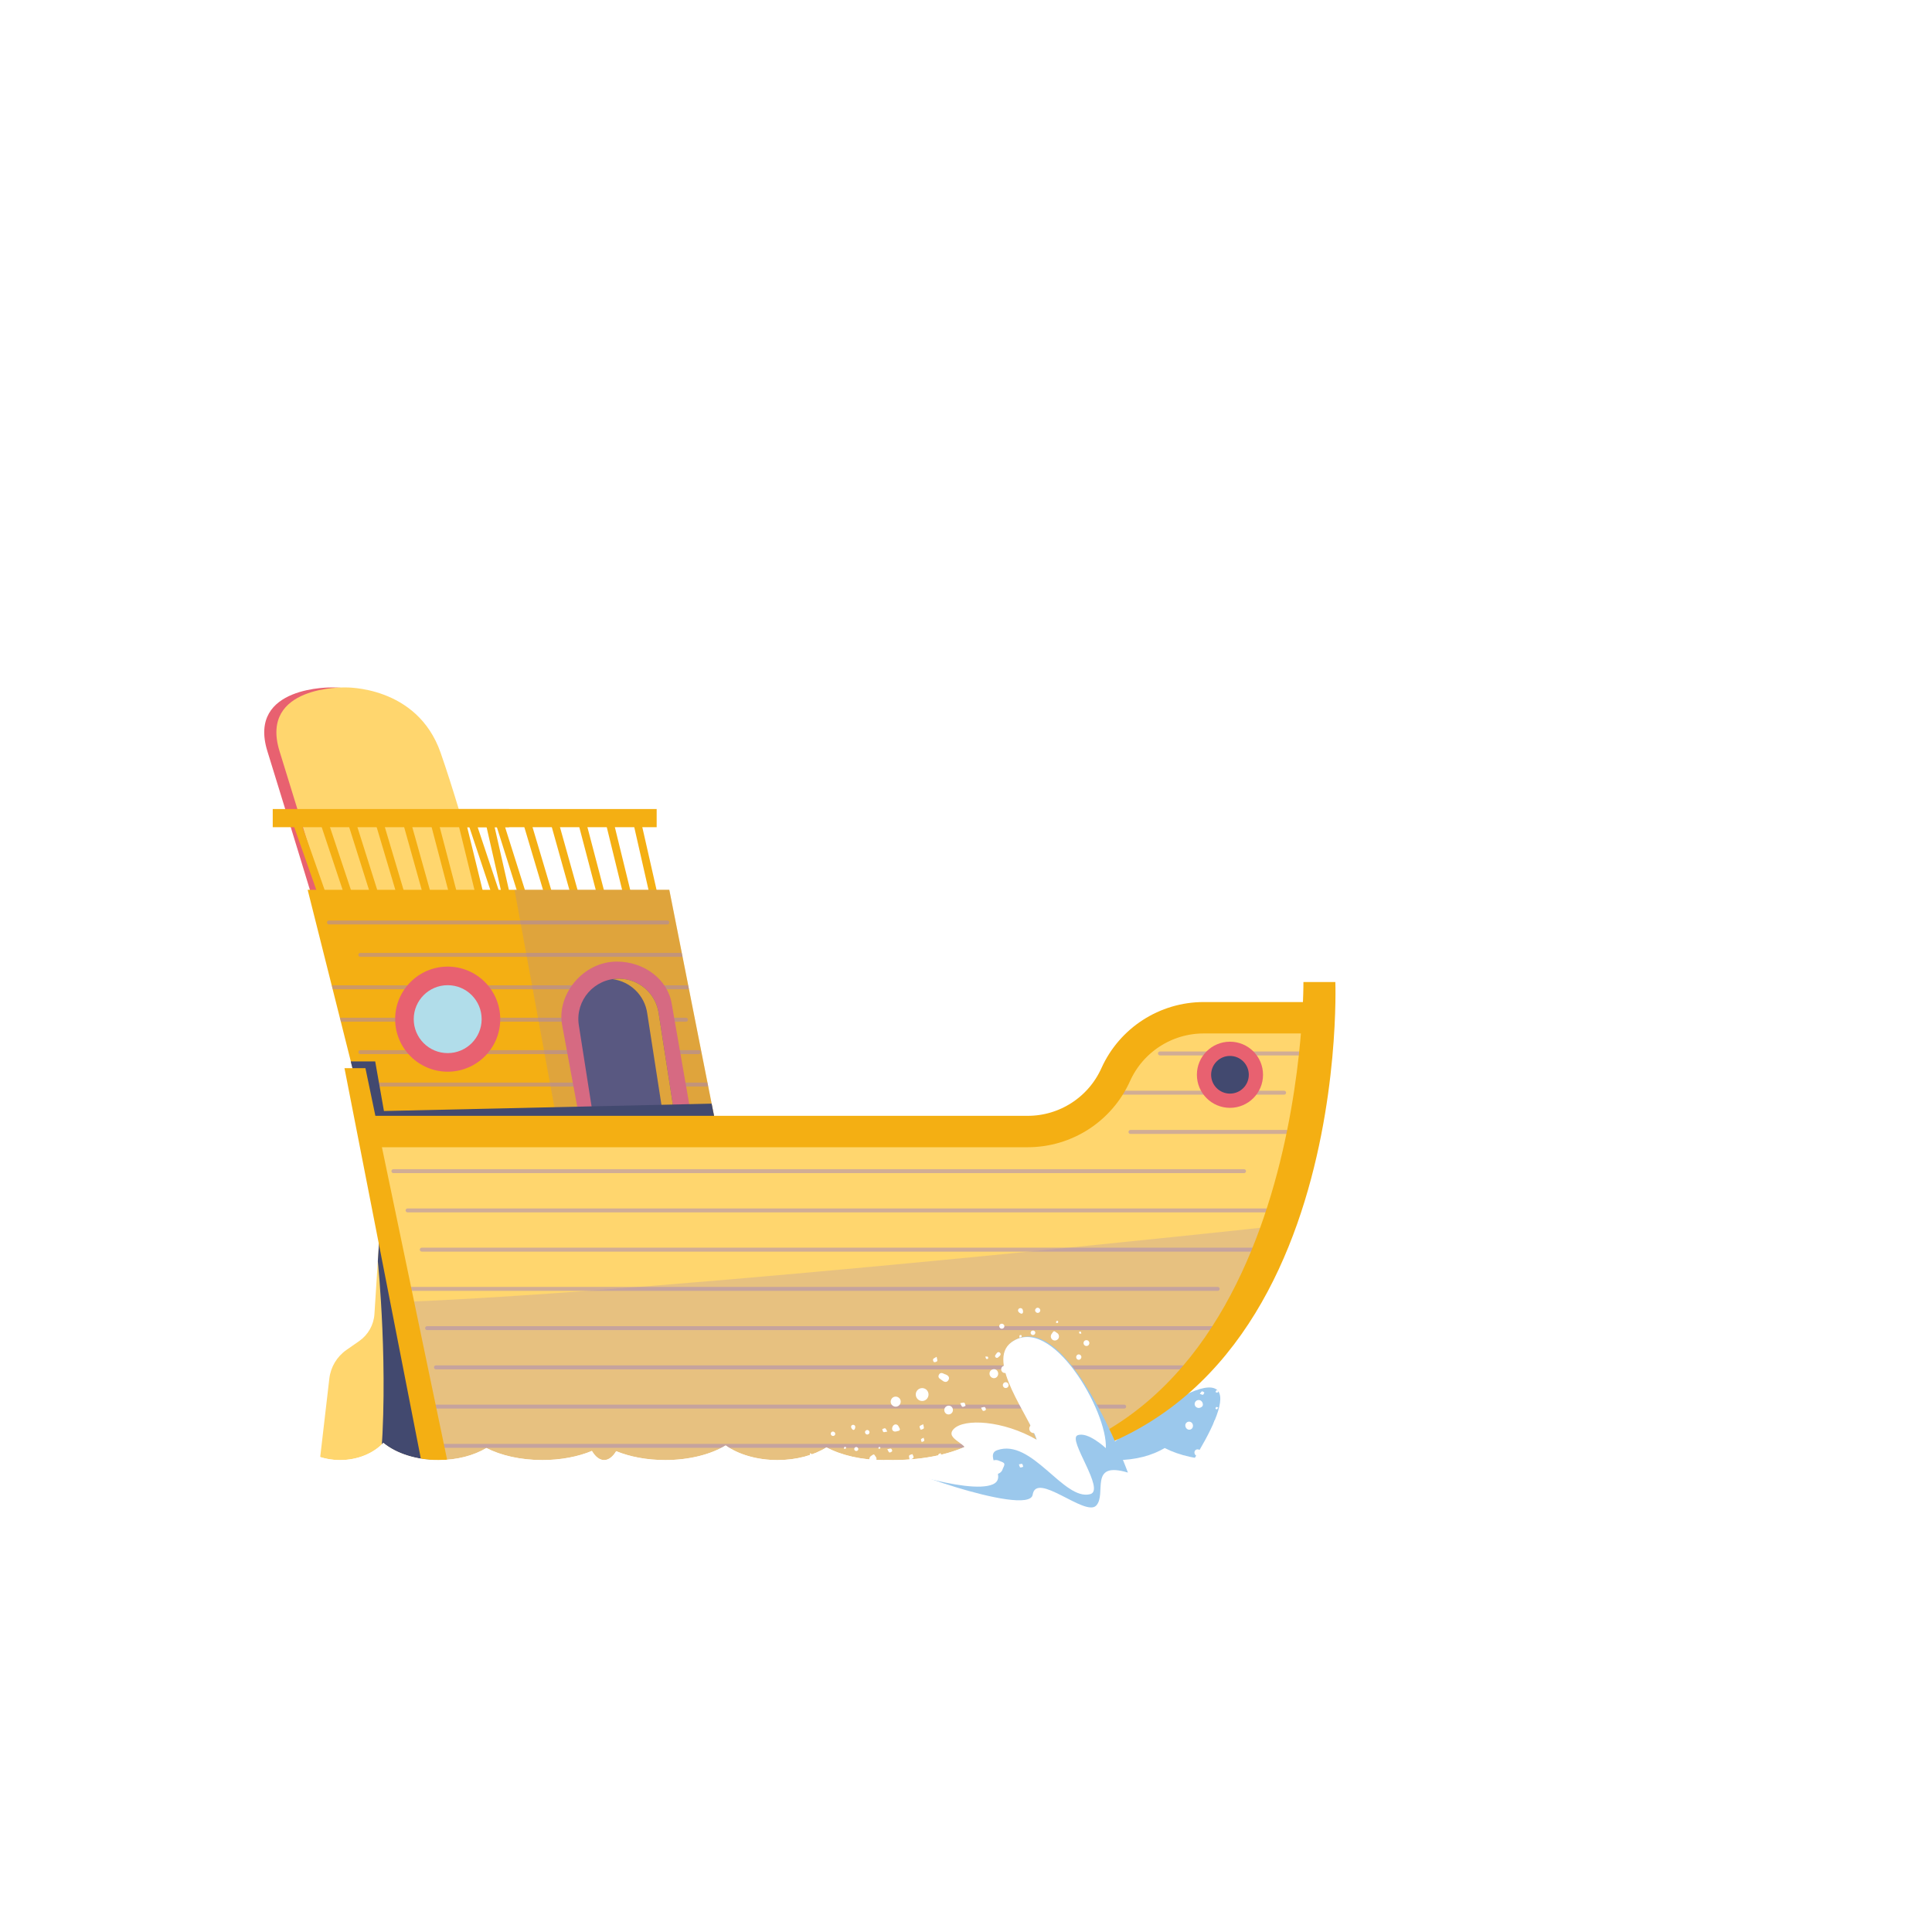 <?xml version="1.0" encoding="UTF-8"?>
<svg xmlns="http://www.w3.org/2000/svg" width="300" height="300" xmlns:xlink="http://www.w3.org/1999/xlink" viewBox="0 0 300 300">
  <defs>
    <clipPath id="b">
      <path d="M27.111,96.934v129.238c1.89.35,3.973.545,6.164.545,5.076,0,9.57-1.043,12.415-2.649.138-.006.275-.012.413-.018,1.532,1.617,3.964,2.668,6.71,2.668s5.18-1.051,6.712-2.67c1.956,1.618,5.059,2.67,8.566,2.67,2.89,0,5.507-.714,7.435-1.87,2.251,1.156,5.308,1.87,8.683,1.87,2.909,0,5.578-.533,7.704-1.418.523.885,1.18,1.418,1.895,1.418.705,0,1.352-.518,1.871-1.38,2.11.862,4.742,1.38,7.607,1.38,3.747,0,7.1-.881,9.394-2.269,1.964,1.388,4.835,2.269,8.044,2.269,2.976,0,5.668-.755,7.61-1.972,2.268,1.217,5.412,1.972,8.888,1.972.154,0,.299-.017.451-.021.308.008.613.021.926.021,5.076,0,9.57-1.043,12.415-2.649.138-.006.275-.012.413-.018,1.532,1.617,3.964,2.668,6.71,2.668s5.18-1.051,6.712-2.67c1.956,1.618,5.059,2.67,8.566,2.67,2.89,0,5.507-.714,7.435-1.87,2.251,1.156,5.308,1.87,8.683,1.87,2.909,0,5.578-.533,7.704-1.418.523.885,1.18,1.418,1.895,1.418.705,0,1.352-.518,1.871-1.38,2.11.862,4.742,1.38,7.607,1.38,3.747,0,7.1-.881,9.394-2.269,1.964,1.388,4.835,2.269,8.044,2.269,2.976,0,5.668-.755,7.61-1.972,2.268,1.217,5.412,1.972,8.888,1.972.622,0,1.226-.036,1.824-.083V96.934H27.111Z" fill="none"/>
    </clipPath>
    <filter id="c" data-name="drop-shadow-5" x="41.03" y="106.744" width="167.562" height="121.549" filterUnits="userSpaceOnUse">
      <feOffset dx="-1.219" dy="0"/>
      <feGaussianBlur result="d" stdDeviation="0"/>
      <feFlood flood-color="#42496f" flood-opacity="1"/>
      <feComposite in2="d" operator="in"/>
      <feComposite in="SourceGraphic"/>
    </filter>
    <clipPath id="e">
      <path d="M58.431,175.703l-9.438-37.534h56.155s5.758,29.124,7.48,37.781l-54.197-.248Z" fill="none"/>
    </clipPath>
    <clipPath id="f">
      <path d="M58.164,175.703h102.289c6.066,0,11.601-3.462,14.255-8.917h0c2.654-5.455,8.188-8.917,14.255-8.917h17.901s-5.042,70.394-54.247,70.394h-83.547l-10.906-52.56Z" fill="none"/>
    </clipPath>
  </defs>
  <g isolation="isolate">
    <g id="a" data-name="bateau 02">
      <g>
        <g clip-path="url(#b)">
          <g>
            <path d="M183.739,229.719s12.46-16.648,7.995-18.232c-4.465-1.584-22.186,13.793-22.186,13.793l14.191,4.439Z" fill="#fff"/>
            <path d="M180.526,233.793s12.46-16.648,7.995-18.232c-4.465-1.584-22.186,13.793-22.186,13.793l14.191,4.439Z" fill="#9bc8ec"/>
            <g>
              <path d="M192.404,225.029c-.524.265-1.029-.081-1.141-.428-.134-.414.059-.864.453-1.018.415-.162.876.04,1.042.457.027.067.042.139.067.206.211.574.182.627-.42.783Z" fill="#fff"/>
              <path d="M193.527,212.481c.114.378-.096.776-.475.899-.399.13-.807-.086-.917-.486-.104-.376.119-.779.495-.893.375-.113.785.106.897.479Z" fill="#fff"/>
              <path d="M186.759,217.913c.093.318-.059.565-.419.68-.347.111-.71-.072-.809-.409-.096-.328.095-.667.431-.764.352-.101.684.104.798.492Z" fill="#fff"/>
              <path d="M184.076,221.509c-.089-.33.092-.651.413-.735.319-.083.643.108.731.432.095.35-.085.696-.406.779-.322.084-.643-.122-.738-.476Z" fill="#fff"/>
              <path d="M192.728,220.048c.094.317-.085.658-.397.755-.317.098-.653-.083-.747-.402-.096-.325.077-.651.398-.75.324-.101.65.073.746.398Z" fill="#fff"/>
              <path d="M187.809,228.283c.079.304-.116.621-.428.694-.297.069-.596-.107-.681-.401-.09-.311.088-.621.404-.705.31-.082.624.101.705.411Z" fill="#fff"/>
              <path d="M190.154,210.404c.302-.077.593.092.678.394.089.314-.091.622-.408.701-.3.074-.598-.098-.681-.395-.087-.313.092-.619.411-.7Z" fill="#fff"/>
              <path d="M185.493,225.691c-.074-.285.081-.564.348-.624.276-.062.581.119.652.389.073.278-.081.542-.36.617-.289.078-.563-.086-.64-.382Z" fill="#fff"/>
              <path d="M196.253,213.172c.022.081.054.161.065.243.036.254-.072.43-.326.474-.258.045-.413-.097-.465-.342-.027-.128-.013-.264-.036-.393-.043-.237.023-.415.267-.471.249-.056.38.089.437.318.014.058.032.116.048.174l.01-.003Z" fill="#fff"/>
              <path d="M182.835,216.387c-.083-.272.062-.563.32-.64.261-.078.577.102.656.373.075.256-.096.557-.354.625-.265.07-.54-.089-.623-.359Z" fill="#fff"/>
              <path d="M199.889,221.63c.3-.095.569.017.66.274.085.242-.064.528-.318.61-.255.083-.73-.172-.799-.429-.055-.203.078-.336.458-.456Z" fill="#fff"/>
              <path d="M197.592,224.872c-.068-.272.101-.551.382-.606.294-.057.5.066.592.35.088.273-.075.545-.356.618-.278.072-.55-.086-.619-.362Z" fill="#fff"/>
              <path d="M200.363,217.188c.061.263-.123.548-.393.611-.275.064-.52-.086-.581-.357-.062-.275.11-.551.381-.613.256-.058.536.11.593.359Z" fill="#fff"/>
              <path d="M193.31,215.628c.253-.07.533.081.609.33.079.261-.092.549-.366.616-.259.063-.53-.096-.594-.349-.064-.251.098-.525.351-.596Z" fill="#fff"/>
              <path d="M195.243,221.81c-.231.032-.422-.06-.503-.32-.074-.238.085-.519.323-.566.262-.052.452.063.537.314.079.232-.087.504-.357.572Z" fill="#fff"/>
              <path d="M188.073,213.385c-.152-.119-.363-.209-.442-.365-.118-.233.036-.429.274-.502.244-.075.473.034.509.274.026.169-.11.363-.174.546l-.166.048Z" fill="#fff"/>
              <path d="M188.61,220.547c.249.163.431.232.517.363.034.052-.117.308-.232.357-.204.087-.391-.024-.419-.262-.012-.106.061-.221.134-.458Z" fill="#fff"/>
              <path d="M186.305,216.43c.163-.191.241-.364.344-.38.11-.018.243.112.366.177-.069.121-.113.303-.215.345-.097.04-.255-.066-.496-.142Z" fill="#fff"/>
              <path d="M190.367,214.956c-.15.178-.22.337-.316.355-.101.019-.227-.098-.342-.155.066-.121.105-.291.206-.346.075-.041.231.069.452.147Z" fill="#fff"/>
              <path d="M197.127,211.173c-.161.189-.236.353-.328.364-.103.012-.265-.095-.317-.194-.03-.058.083-.263.169-.292.099-.034.239.054.476.122Z" fill="#fff"/>
              <path d="M194.874,216.588c.176.159.333.235.345.329.012.101-.111.219-.175.33-.111-.065-.278-.108-.317-.203-.036-.086.068-.23.148-.456Z" fill="#fff"/>
              <path d="M196.012,218.704c.166.132.316.193.331.278.016.09-.077.264-.157.288-.08.024-.253-.069-.291-.152-.035-.078.054-.213.117-.413Z" fill="#fff"/>
              <path d="M185.595,213.711c.164.136.302.196.326.287.021.079-.08.267-.14.273-.104.01-.267-.057-.312-.142-.038-.071.058-.212.126-.417Z" fill="#fff"/>
              <path d="M187.112,212.419c-.164-.141-.312-.207-.325-.294-.014-.095.095-.209.151-.314.103.06.257.097.295.185.035.081-.055.215-.121.423Z" fill="#fff"/>
              <path d="M193.928,226.104c.131.109.277.175.278.243,0,.099-.103.199-.162.298-.097-.066-.234-.112-.275-.203-.028-.061.081-.183.16-.339Z" fill="#fff"/>
              <path d="M189.31,228.738c.126-.132.202-.274.276-.273.097.002.193.116.289.182-.067.085-.122.22-.205.241-.083.02-.194-.075-.36-.15Z" fill="#fff"/>
              <path d="M189.241,215.981c-.101.135-.153.269-.217.276-.093.009-.196-.075-.294-.119.058-.09.097-.216.179-.259.058-.031.175.049.333.102Z" fill="#fff"/>
              <path d="M189.17,218.57c-.1.129-.146.238-.224.271-.048.02-.208-.078-.207-.12.003-.087.06-.201.132-.248.044-.029.155.047.299.098Z" fill="#fff"/>
            </g>
          </g>
          <g filter="url(#c)">
            <g>
              <g>
                <rect x="66.499" y="125.621" width="36.687" height="2.831" fill="#f4af13"/>
                <g>
                  <line x1="70.154" y1="127.509" x2="74.637" y2="140.25" fill="none" stroke="#f4af13" stroke-miterlimit="10" stroke-width="1.219"/>
                  <line x1="74.435" y1="127.509" x2="78.699" y2="140.284" fill="none" stroke="#f4af13" stroke-miterlimit="10" stroke-width="1.219"/>
                  <line x1="78.716" y1="127.509" x2="82.76" y2="140.317" fill="none" stroke="#f4af13" stroke-miterlimit="10" stroke-width="1.219"/>
                  <line x1="82.996" y1="127.509" x2="86.822" y2="140.351" fill="none" stroke="#f4af13" stroke-miterlimit="10" stroke-width="1.219"/>
                  <line x1="87.277" y1="127.509" x2="90.884" y2="140.385" fill="none" stroke="#f4af13" stroke-miterlimit="10" stroke-width="1.219"/>
                  <line x1="91.558" y1="127.509" x2="94.945" y2="140.418" fill="none" stroke="#f4af13" stroke-miterlimit="10" stroke-width="1.219"/>
                  <line x1="95.838" y1="127.509" x2="99.007" y2="140.452" fill="none" stroke="#f4af13" stroke-miterlimit="10" stroke-width="1.219"/>
                  <line x1="100.119" y1="127.509" x2="103.068" y2="140.486" fill="none" stroke="#f4af13" stroke-miterlimit="10" stroke-width="1.219"/>
                </g>
              </g>
              <g>
                <path d="M50.763,142.845s-4.837-15.926-8.022-26.19c-3.185-10.264,10.146-9.91,10.146-9.91,0,0,11.207-.354,14.865,10.146,3.657,10.5,7.55,25.718,7.55,25.718l-24.538.236Z" fill="#e86170"/>
                <path d="M52.651,142.845s-4.837-15.926-8.022-26.19c-3.185-10.264,10.146-9.91,10.146-9.91,0,0,11.207-.354,14.865,10.146,3.657,10.5,7.55,25.718,7.55,25.718l-24.538.236Z" fill="#ffd66e"/>
              </g>
              <path d="M58.431,175.703l-9.438-37.534h56.155s5.758,29.124,7.48,37.781l-54.197-.248Z" fill="#f4af13"/>
              <g clip-path="url(#e)">
                <g mix-blend-mode="multiply" opacity=".5">
                  <line x1="57.173" y1="168.406" x2="113.092" y2="168.406" fill="none" stroke="#a384bb" stroke-linecap="round" stroke-linejoin="round" stroke-width=".61"/>
                  <line x1="57.173" y1="163.372" x2="109.71" y2="163.372" fill="none" stroke="#a384bb" stroke-linecap="round" stroke-linejoin="round" stroke-width=".61"/>
                  <line x1="51.746" y1="158.339" x2="107.744" y2="158.339" fill="none" stroke="#a384bb" stroke-linecap="round" stroke-linejoin="round" stroke-width=".61"/>
                  <line x1="49.78" y1="153.305" x2="109.71" y2="153.305" fill="none" stroke="#a384bb" stroke-linecap="round" stroke-linejoin="round" stroke-width=".61"/>
                  <line x1="57.173" y1="148.272" x2="107.98" y2="148.272" fill="none" stroke="#a384bb" stroke-linecap="round" stroke-linejoin="round" stroke-width=".61"/>
                  <line x1="52.297" y1="143.238" x2="104.834" y2="143.238" fill="none" stroke="#a384bb" stroke-linecap="round" stroke-linejoin="round" stroke-width=".61"/>
                </g>
              </g>
              <g>
                <circle cx="70.736" cy="158.253" r="8.159" fill="#e86170"/>
                <circle cx="70.736" cy="158.253" r="5.273" fill="#b1ddea"/>
              </g>
              <g>
                <path d="M109.473,178.496h-17.39l-3.616-19.546c-.71-4.601,3.312-9.634,8.534-9.634h0c4.305,0,7.949,2.826,8.534,6.619l3.937,22.561Z" fill="#e86170"/>
                <path d="M106.368,175.847h-12.654l-2.631-16.761c-.516-3.765,2.41-7.12,6.21-7.12h0c3.133,0,5.785,2.313,6.21,5.417l2.865,18.465Z" fill="#42496f"/>
                <path d="M103.503,157.383c-.426-3.104-3.078-5.417-6.21-5.417-.319,0-.629.032-.934.077,2.752.374,4.982,2.52,5.368,5.34l2.865,18.465h1.776l-2.865-18.465Z" fill="#f4af13"/>
                <path d="M87.997,175.703l-6.885-37.534h24.036s5.758,29.124,7.48,37.781l-24.632-.248Z" fill="#a384bb" mix-blend-mode="multiply" opacity=".25"/>
              </g>
              <g>
                <rect x="43.569" y="125.621" width="36.687" height="2.831" fill="#f4af13"/>
                <g>
                  <line x1="47.224" y1="127.509" x2="51.707" y2="140.25" fill="none" stroke="#f4af13" stroke-miterlimit="10" stroke-width="1.219"/>
                  <line x1="51.505" y1="127.509" x2="55.769" y2="140.284" fill="none" stroke="#f4af13" stroke-miterlimit="10" stroke-width="1.219"/>
                  <line x1="55.785" y1="127.509" x2="59.83" y2="140.317" fill="none" stroke="#f4af13" stroke-miterlimit="10" stroke-width="1.219"/>
                  <line x1="60.066" y1="127.509" x2="63.892" y2="140.351" fill="none" stroke="#f4af13" stroke-miterlimit="10" stroke-width="1.219"/>
                  <line x1="64.347" y1="127.509" x2="67.953" y2="140.385" fill="none" stroke="#f4af13" stroke-miterlimit="10" stroke-width="1.219"/>
                  <line x1="68.628" y1="127.509" x2="72.015" y2="140.418" fill="none" stroke="#f4af13" stroke-miterlimit="10" stroke-width="1.219"/>
                  <line x1="72.908" y1="127.509" x2="76.077" y2="140.452" fill="none" stroke="#f4af13" stroke-miterlimit="10" stroke-width="1.219"/>
                  <line x1="77.189" y1="127.509" x2="80.138" y2="140.486" fill="none" stroke="#f4af13" stroke-miterlimit="10" stroke-width="1.219"/>
                </g>
              </g>
              <path d="M58.431,175.703l54.197.248c-.235-1.183-.548-2.757-.909-4.578l-50.881,1.146-1.359-7.703h-3.795l2.748,10.888Z" fill="#42496f"/>
            </g>
            <g>
              <g>
                <path d="M60.467,186.803l-1.105,17.233c-.108,1.691-.982,3.241-2.374,4.209l-1.966,1.368c-1.486,1.033-2.456,2.655-2.665,4.452l-1.651,14.197h18.364l-8.602-41.46Z" fill="#ffd66e"/>
                <path d="M60.467,186.803l-.579,9.037s1.776,17.316.326,32.423h8.856l-8.602-41.46Z" fill="#42496f"/>
              </g>
              <path d="M58.164,175.703h102.289c6.066,0,11.601-3.462,14.255-8.917h0c2.654-5.455,8.188-8.917,14.255-8.917h17.901s-5.042,70.394-54.247,70.394h-83.547l-10.906-52.56Z" fill="#ffd66e"/>
              <g mix-blend-mode="multiply" opacity=".5">
                <g clip-path="url(#f)">
                  <g>
                    <line x1="62.306" y1="181.858" x2="194.389" y2="181.858" fill="none" stroke="#a384bb" stroke-linecap="round" stroke-linejoin="round" stroke-width=".61"/>
                    <line x1="64.509" y1="187.951" x2="200.1" y2="187.951" fill="none" stroke="#a384bb" stroke-linecap="round" stroke-linejoin="round" stroke-width=".61"/>
                    <line x1="66.711" y1="194.044" x2="197.327" y2="194.044" fill="none" stroke="#a384bb" stroke-linecap="round" stroke-linejoin="round" stroke-width=".61"/>
                    <line x1="63.241" y1="200.137" x2="190.301" y2="200.137" fill="none" stroke="#a384bb" stroke-linecap="round" stroke-linejoin="round" stroke-width=".61"/>
                    <line x1="67.542" y1="206.23" x2="191.699" y2="206.23" fill="none" stroke="#a384bb" stroke-linecap="round" stroke-linejoin="round" stroke-width=".61"/>
                    <line x1="68.913" y1="212.323" x2="188.873" y2="212.323" fill="none" stroke="#a384bb" stroke-linecap="round" stroke-linejoin="round" stroke-width=".61"/>
                    <line x1="66.856" y1="218.417" x2="175.778" y2="218.417" fill="none" stroke="#a384bb" stroke-linecap="round" stroke-linejoin="round" stroke-width=".61"/>
                    <line x1="68.913" y1="224.51" x2="170.233" y2="224.51" fill="none" stroke="#a384bb" stroke-linecap="round" stroke-linejoin="round" stroke-width=".61"/>
                    <line x1="202.785" y1="175.765" x2="176.756" y2="175.765" fill="none" stroke="#a384bb" stroke-linecap="round" stroke-linejoin="round" stroke-width=".61"/>
                    <line x1="173.382" y1="169.672" x2="200.616" y2="169.672" fill="none" stroke="#a384bb" stroke-linecap="round" stroke-linejoin="round" stroke-width=".61"/>
                    <line x1="181.335" y1="163.579" x2="204.954" y2="163.579" fill="none" stroke="#a384bb" stroke-linecap="round" stroke-linejoin="round" stroke-width=".61"/>
                  </g>
                </g>
              </g>
              <path d="M154.571,228.262s32.103,2.519,44.319-37.823c0,0-92.994,10.133-135.609,11.743l5.789,26.08h85.501Z" fill="#a384bb" mix-blend-mode="multiply" opacity=".25"/>
              <path d="M152.419,228.262c59.042-.816,56.15-75.77,56.15-75.77h-4.955s.617,72.303-51.195,75.77Z" fill="#f4af13"/>
              <polygon points="70.98 228.262 57.964 165.867 54.71 165.867 66.913 228.262 70.98 228.262" fill="#f4af13"/>
              <path d="M58.164,175.703h102.639c5.896,0,11.244-3.457,13.664-8.834h0c2.42-5.376,7.768-8.834,13.664-8.834h17.547" fill="none" stroke="#f4af13" stroke-miterlimit="10" stroke-width="4.876"/>
              <g>
                <circle cx="192.207" cy="166.89" r="5.135" fill="#e86170"/>
                <circle cx="192.207" cy="166.89" r="2.925" fill="#42496f"/>
              </g>
            </g>
          </g>
        </g>
        <g>
          <path d="M175.142,228.662s-9.568-26.22-18.071-20.245c-2.405,1.69,3.905,15.144,3.905,15.144,0,0-8.4-4.08-9.071-.576s-3.902,6.233-10.364,4.94c-6.462-1.292,18.236,7.835,18.811,4.169.574-3.666,8.162,3.467,9.861,1.695,1.699-1.772-1.245-6.975,4.929-5.127Z" fill="#9bc8ec"/>
          <path d="M171.712,224.868c.307-5.671-8.427-20.919-14.641-16.451-4.091,2.941,2.882,11.611,3.905,15.144-5.19-2.997-11.257-3.346-12.88-1.674-1.624,1.673,2.994,2.384,1.723,3.905s-13.202,1.552-13.202,1.552c0,0,13.678,4.838,17.552,3.141,2.44-1.069-1.482-4.55.681-5.306,5.407-1.892,10.289,7.887,14.422,6.836,2.449-.623-3.542-8.49-1.961-9.141,1.581-.651,4.402,1.994,4.402,1.994Z" fill="#fff"/>
          <g>
            <g>
              <path d="M135.948,226.15c.278.3.144.705-.067.847-.251.169-.59.127-.768-.107-.188-.247-.142-.594.105-.785.04-.031.085-.055.125-.085.344-.251.384-.243.605.131Z" fill="#fff"/>
              <path d="M127.331,227.813c.231-.149.538-.085.693.145.164.242.098.557-.149.708-.232.142-.544.07-.693-.16-.148-.229-.08-.546.148-.693Z" fill="#fff"/>
              <path d="M132.27,231.298c.195-.124.389-.069.536.15.141.211.089.489-.118.621-.201.128-.465.065-.594-.141-.135-.216-.062-.478.176-.629Z" fill="#fff"/>
              <path d="M135.194,232.403c-.204.123-.454.064-.572-.135-.117-.197-.051-.451.149-.572.216-.131.482-.077.6.122.118.2.042.454-.177.586Z" fill="#fff"/>
              <path d="M132.551,226.891c.194-.124.457-.07.582.121.127.193.07.453-.126.578-.199.127-.451.073-.579-.122-.13-.197-.076-.449.123-.576Z" fill="#fff"/>
              <path d="M139.01,228.6c.188-.112.438-.042.547.153.104.185.043.42-.137.533-.191.12-.432.06-.549-.135-.115-.191-.052-.437.14-.551Z" fill="#fff"/>
              <path d="M126.59,230.471c-.11-.187-.052-.415.133-.53.193-.12.434-.059.548.138.108.187.049.419-.133.532-.193.119-.432.058-.548-.14Z" fill="#fff"/>
              <path d="M137.721,230.649c-.177.104-.393.054-.485-.113-.095-.173-.032-.412.135-.512.172-.103.378-.05.483.122.108.178.051.394-.133.502Z" fill="#fff"/>
              <path d="M127.27,225.855c.05-.031.097-.067.15-.091.163-.073.301-.035.38.127.08.164.015.295-.139.377-.08.043-.175.059-.256.1-.151.075-.283.065-.367-.088-.086-.156-.014-.271.129-.354.036-.021.071-.044.107-.065l-.004-.006Z" fill="#fff"/>
              <path d="M132.004,234.219c-.166.108-.389.067-.49-.091-.102-.16-.043-.406.124-.511.157-.099.392-.043.487.117.098.164.045.379-.12.486Z" fill="#fff"/>
              <path d="M132.232,221.793c-.121-.182-.098-.384.057-.494.145-.103.366-.059.47.095.105.155.026.522-.133.618-.125.076-.24.012-.393-.219Z" fill="#fff"/>
              <path d="M134.844,222.707c-.169.098-.388.038-.479-.139-.095-.186-.052-.347.121-.464.166-.112.379-.055.482.119.102.172.048.385-.123.484Z" fill="#fff"/>
              <path d="M129.167,222.33c.164-.091.39-.023.485.146.096.172.043.365-.127.457-.172.094-.39.032-.484-.137-.088-.16-.029-.38.126-.466Z" fill="#fff"/>
              <path d="M129.48,227.352c-.096-.156-.048-.373.104-.471.159-.103.385-.044.482.126.092.161.038.373-.12.465-.156.091-.371.036-.466-.12Z" fill="#fff"/>
              <path d="M133.246,224.869c.066.148.041.294-.117.398-.145.095-.364.043-.441-.107-.085-.166-.045-.315.107-.42.14-.098.354-.039.452.129Z" fill="#fff"/>
              <path d="M128.986,231.29c-.051.125-.07.283-.159.366-.133.124-.294.058-.389-.087-.097-.149-.068-.323.085-.394.108-.05.264.004.399.012l.064.102Z" fill="#fff"/>
              <path d="M133.677,229.553c.061-.198.072-.333.144-.416.028-.033.229.019.284.087.097.12.059.266-.095.331-.068.029-.16.002-.333-.002Z" fill="#fff"/>
              <path d="M131.365,231.888c-.159-.073-.29-.091-.321-.157-.033-.07.028-.184.048-.279.094.023.225.018.273.078.046.057.005.183,0,.359Z" fill="#fff"/>
              <path d="M129.597,229.452c.148.066.268.083.298.144.032.064-.022.171-.038.259-.094-.021-.215-.014-.272-.071-.042-.042.001-.168.011-.331Z" fill="#fff"/>
              <path d="M125.763,225.654c.157.072.282.09.307.15.028.067-.012.196-.069.25-.033.032-.192-.005-.228-.057-.041-.06-.01-.17-.01-.343Z" fill="#fff"/>
              <path d="M129.821,226.121c.072-.149.093-.268.154-.294.065-.028.168.032.255.054-.022.087-.019.207-.075.252-.051.04-.167-.001-.333-.011Z" fill="#fff"/>
              <path d="M131.019,224.951c.056-.137.068-.248.122-.275.057-.028.192.001.223.05.032.049.003.183-.046.224-.046.039-.153.005-.299,0Z" fill="#fff"/>
              <path d="M129.681,232.886c.059-.136.073-.24.129-.273.049-.029.194.002.21.041.027.067.013.19-.035.236-.04.039-.153.002-.304-.004Z" fill="#fff"/>
              <path d="M128.524,232.119c-.063.137-.079.248-.134.274-.061.028-.158-.024-.239-.04.02-.081.016-.191.067-.233.048-.039.155-.004.306,0Z" fill="#fff"/>
              <path d="M136.374,224.923c.048-.109.064-.219.109-.233.066-.02.153.03.231.051-.025.077-.03.178-.083.223-.035.03-.138-.019-.257-.042Z" fill="#fff"/>
              <path d="M139.026,227.508c-.113-.059-.223-.083-.236-.132-.017-.066.041-.151.066-.228.07.029.171.039.201.091.029.051-.013.144-.031.27Z" fill="#fff"/>
              <path d="M130.499,230.009c.109.041.209.05.226.093.024.061-.012.145-.023.22-.072-.021-.163-.023-.208-.07-.032-.033,0-.127.005-.242Z" fill="#fff"/>
              <path d="M132.246,229.558c.105.042.187.052.224.098.023.028-.012.155-.041.162-.059.015-.146-.002-.192-.041-.028-.024.001-.113.008-.219Z" fill="#fff"/>
            </g>
            <g>
              <path d="M155.727,228.029c-.192.786-1.006,1.005-1.47.812-.553-.23-.853-.835-.661-1.385.202-.58.826-.883,1.411-.683.094.032.183.08.276.114.789.293.82.37.444,1.141Z" fill="#fff"/>
              <path d="M143.587,215.623c.499.219.727.794.517,1.302-.221.534-.813.768-1.33.526-.487-.228-.709-.822-.492-1.317.216-.494.813-.728,1.305-.511Z" fill="#fff"/>
              <path d="M143.221,227.574c.417.187.539.567.338,1.048-.194.464-.711.68-1.153.482-.429-.192-.614-.697-.415-1.134.209-.459.721-.624,1.23-.396Z" fill="#fff"/>
              <path d="M144.586,233.603c-.425-.202-.6-.679-.401-1.091.198-.408.689-.576,1.106-.379.451.214.653.712.454,1.122-.2.413-.703.564-1.159.348Z" fill="#fff"/>
              <path d="M150.799,223.231c.416.185.613.678.435,1.092-.18.42-.671.61-1.09.423-.426-.19-.613-.663-.43-1.089.184-.429.658-.615,1.085-.426Z" fill="#fff"/>
              <path d="M155.023,235.753c.39.189.547.678.344,1.07-.193.373-.645.529-1.029.355-.406-.184-.571-.648-.376-1.054.191-.398.664-.563,1.061-.37Z" fill="#fff"/>
              <path d="M138.392,217.298c.189-.385.627-.538,1.019-.357.408.188.571.652.369,1.055-.191.381-.638.539-1.023.36-.406-.189-.566-.65-.366-1.057Z" fill="#fff"/>
              <path d="M150.235,235.86c-.365-.178-.518-.59-.342-.923.182-.345.645-.502.992-.335.357.172.495.569.324.93-.177.372-.594.513-.973.328Z" fill="#fff"/>
              <path d="M146.75,213.387c.105.049.216.087.313.149.298.19.386.459.205.766-.184.31-.471.346-.774.181-.158-.086-.288-.223-.444-.314-.287-.167-.415-.396-.254-.701.164-.312.433-.319.724-.173.074.037.15.07.225.106.002-.004.004-.008.006-.013Z" fill="#fff"/>
              <path d="M138.111,230.319c-.36-.157-.534-.569-.384-.908.152-.343.623-.513.978-.354.334.151.498.6.338.93-.164.34-.576.486-.933.331Z" fill="#fff"/>
              <path d="M158.864,217.145c.169-.399.527-.581.877-.446.329.127.496.54.355.879-.141.342-.833.611-1.165.454-.262-.124-.282-.382-.068-.887Z" fill="#fff"/>
              <path d="M160.204,222.453c-.346-.172-.487-.599-.292-.942.203-.359.517-.465.897-.307.365.152.503.566.329.925-.173.356-.583.499-.933.324Z" fill="#fff"/>
              <path d="M154.635,212.674c.33.172.464.618.288.958-.179.346-.555.468-.893.289-.343-.181-.479-.609-.302-.947.168-.321.595-.462.906-.3Z" fill="#fff"/>
              <path d="M146.69,218.667c.153-.328.562-.486.89-.343.344.15.493.588.317.934-.166.328-.575.469-.897.31-.32-.158-.463-.573-.31-.901Z" fill="#fff"/>
              <path d="M154.895,222.173c-.173.27-.44.389-.785.24-.316-.136-.468-.553-.304-.845.181-.321.47-.417.809-.282.314.125.45.542.28.887Z" fill="#fff"/>
              <path d="M139.653,222.146c-.261.052-.544.193-.779.136-.35-.085-.417-.422-.281-.736.14-.324.459-.465.742-.289.2.125.282.441.416.671l-.099.217Z" fill="#fff"/>
              <path d="M147.636,227.992c.393-.115.628-.244.843-.216.085.011.218.398.166.563-.092.291-.375.388-.649.204-.122-.082-.177-.262-.36-.55Z" fill="#fff"/>
              <path d="M141.26,226.722c-.054-.342-.165-.578-.09-.701.079-.131.335-.155.513-.225.065.181.216.39.169.535-.045.138-.297.208-.592.392Z" fill="#fff"/>
              <path d="M143.352,221.149c.052.317.156.532.088.649-.071.122-.305.15-.468.219-.068-.177-.211-.37-.178-.526.024-.115.279-.181.558-.342Z" fill="#fff"/>
              <path d="M145.438,210.681c.053.337.159.564.087.67-.08.118-.337.193-.487.159-.088-.02-.201-.323-.155-.439.053-.134.271-.202.555-.39Z" fill="#fff"/>
              <path d="M149.094,217.887c.324-.043.544-.139.653-.067.117.078.13.313.189.479-.168.058-.362.195-.497.151-.122-.04-.18-.277-.345-.562Z" fill="#fff"/>
              <path d="M152.33,218.589c.287-.056.484-.158.587-.098.108.064.207.317.161.422-.046.105-.298.204-.42.168-.114-.033-.174-.247-.328-.493Z" fill="#fff"/>
              <path d="M137.778,225.033c.289-.05.475-.141.592-.085.101.049.208.323.16.391-.082.118-.299.228-.428.2-.108-.024-.17-.251-.324-.506Z" fill="#fff"/>
              <path d="M137.781,222.288c-.295.046-.496.141-.598.077-.112-.07-.133-.286-.194-.439.155-.055.332-.182.457-.143.116.036.176.251.335.505Z" fill="#fff"/>
              <path d="M158.216,227.393c.231-.04.432-.133.503-.073.104.088.116.286.168.437-.155.043-.327.145-.459.107-.088-.025-.119-.249-.212-.47Z" fill="#fff"/>
              <path d="M156.843,234.588c-.025-.251-.106-.458-.039-.533.089-.1.294-.098.449-.14.029.146.122.325.069.43-.053.105-.252.136-.479.243Z" fill="#fff"/>
              <path d="M143.417,223.245c.051.226.145.401.094.474-.074.106-.253.138-.388.202-.043-.141-.14-.295-.111-.42.02-.089.209-.139.405-.257Z" fill="#fff"/>
              <path d="M146.067,225.636c.045.22.118.366.083.477-.022.068-.269.148-.311.109-.089-.081-.156-.243-.142-.36.009-.071.188-.121.37-.226Z" fill="#fff"/>
            </g>
            <g>
              <path d="M164.061,206.929c.422.204.447.691.281.93-.197.285-.576.381-.864.206-.303-.185-.399-.574-.215-.881.03-.049.067-.094.098-.142.261-.411.308-.419.699-.113Z" fill="#fff"/>
              <path d="M155.57,212.291c.184-.255.538-.315.799-.134.275.19.336.553.137.816-.188.248-.551.301-.805.118-.253-.182-.313-.548-.131-.8Z" fill="#fff"/>
              <path d="M162.286,213.948c.156-.213.386-.236.634-.064.239.166.298.484.133.71-.161.22-.469.263-.692.097-.234-.174-.265-.483-.075-.744Z" fill="#fff"/>
              <path d="M165.862,213.907c-.166.216-.457.257-.666.094-.207-.161-.243-.46-.08-.672.176-.229.482-.283.69-.12.209.163.234.466.056.698Z" fill="#fff"/>
              <path d="M160.749,209.135c.155-.213.458-.264.67-.114.216.153.264.454.107.668-.159.218-.45.266-.668.111-.22-.156-.268-.447-.109-.665Z" fill="#fff"/>
              <path d="M168.345,208.264c.154-.197.45-.227.647-.065.188.154.221.429.076.625-.154.207-.436.245-.642.085-.202-.156-.238-.444-.081-.645Z" fill="#fff"/>
              <path d="M155.888,215.433c-.195-.154-.228-.42-.079-.62.156-.208.438-.244.641-.081.192.154.227.426.08.622-.156.207-.437.241-.642.079Z" fill="#fff"/>
              <path d="M167.824,210.985c-.145.185-.397.221-.564.082-.173-.145-.206-.426-.069-.602.14-.181.382-.211.565-.071.189.145.218.398.068.59Z" fill="#fff"/>
              <path d="M154.689,210.231c.04-.053.076-.112.122-.159.144-.146.307-.163.458-.023.153.142.138.308.009.46-.068.079-.161.136-.232.213-.129.142-.274.187-.428.059-.156-.131-.128-.284-.01-.43.03-.037.058-.076.087-.114l-.006-.005Z" fill="#fff"/>
              <path d="M163.219,217.171c-.132.184-.387.233-.56.107-.176-.128-.215-.415-.081-.596.126-.171.4-.209.567-.079.172.134.205.385.074.568Z" fill="#fff"/>
              <path d="M158.285,203.835c-.205-.144-.265-.369-.146-.55.112-.171.365-.215.54-.094.176.121.245.545.115.714-.102.133-.25.113-.51-.069Z" fill="#fff"/>
              <path d="M161.45,203.72c-.14.175-.398.203-.569.051-.179-.159-.2-.349-.065-.544.13-.188.381-.216.563-.074.181.141.211.39.07.567Z" fill="#fff"/>
              <path d="M155.242,205.684c.137-.166.406-.187.577-.047.174.143.197.371.055.54-.144.172-.403.197-.572.056-.161-.134-.189-.393-.06-.549Z" fill="#fff"/>
              <path d="M157.668,210.905c-.167-.126-.207-.377-.086-.545.127-.176.392-.207.567-.066.165.133.195.382.066.545-.128.162-.38.192-.547.066Z" fill="#fff"/>
              <path d="M160.647,206.689c.132.13.167.296.041.473-.115.162-.37.198-.515.07-.16-.141-.179-.317-.062-.492.109-.163.361-.189.535-.051Z" fill="#fff"/>
              <path d="M158.783,215.308c-.002.154.043.331-.017.457-.091.187-.289.185-.45.07-.166-.118-.207-.316-.073-.455.095-.098.283-.106.43-.154l.111.082Z" fill="#fff"/>
              <path d="M163.058,211.501c-.017-.236-.062-.385-.02-.503.016-.047.252-.075.339-.026.153.087.174.259.037.392-.061.059-.17.069-.355.137Z" fill="#fff"/>
              <path d="M161.567,214.954c-.2-.011-.347.023-.408-.034-.064-.061-.047-.208-.065-.318.11-.015.247-.075.323-.031.073.042.082.193.15.383Z" fill="#fff"/>
              <path d="M158.668,213.095c.185.009.32-.024.378.029.061.055.048.191.067.291-.108.017-.235.075-.319.037-.062-.028-.068-.18-.126-.357Z" fill="#fff"/>
              <path d="M153,210.645c.197.011.338-.022.389.032.057.06.068.214.031.295-.022.047-.207.075-.267.034-.069-.046-.081-.178-.153-.361Z" fill="#fff"/>
              <path d="M157.519,209.451c.015-.189-.013-.325.041-.377.058-.057.193-.036.294-.049.012.102.066.228.025.299-.038.064-.179.069-.36.127Z" fill="#fff"/>
              <path d="M158.309,207.705c.003-.169-.031-.293.016-.344.049-.054.205-.079.258-.04.054.039.079.194.044.258-.033.06-.161.069-.318.126Z" fill="#fff"/>
              <path d="M160.188,216.719c.007-.169-.022-.286.024-.345.04-.051.208-.078.241-.043.057.061.093.197.061.266-.027.058-.163.066-.325.122Z" fill="#fff"/>
              <path d="M158.636,216.384c-.009.172.02.298-.029.348-.053.055-.178.041-.272.057-.012-.094-.063-.21-.025-.276.035-.061.163-.069.326-.128Z" fill="#fff"/>
              <path d="M164.003,205.444c.005-.136-.023-.26.02-.294.062-.048.176-.031.267-.042.005.093.042.203.005.273-.025.047-.156.037-.292.063Z" fill="#fff"/>
              <path d="M167.906,207.093c-.145-.016-.272.005-.306-.042-.046-.063-.02-.178-.025-.271.086.001.198-.03.252.013.053.042.046.159.079.3Z" fill="#fff"/>
              <path d="M159.862,213.312c.134-.001.244-.034.28.004.051.055.048.16.067.244-.085.007-.184.043-.251.012-.048-.022-.054-.135-.096-.26Z" fill="#fff"/>
              <path d="M161.535,212.103c.13,0,.221-.023.28.011.036.021.051.17.024.189-.057.041-.156.059-.221.036-.039-.014-.046-.121-.083-.237Z" fill="#fff"/>
            </g>
          </g>
        </g>
      </g>
    </g>
  </g>
</svg>